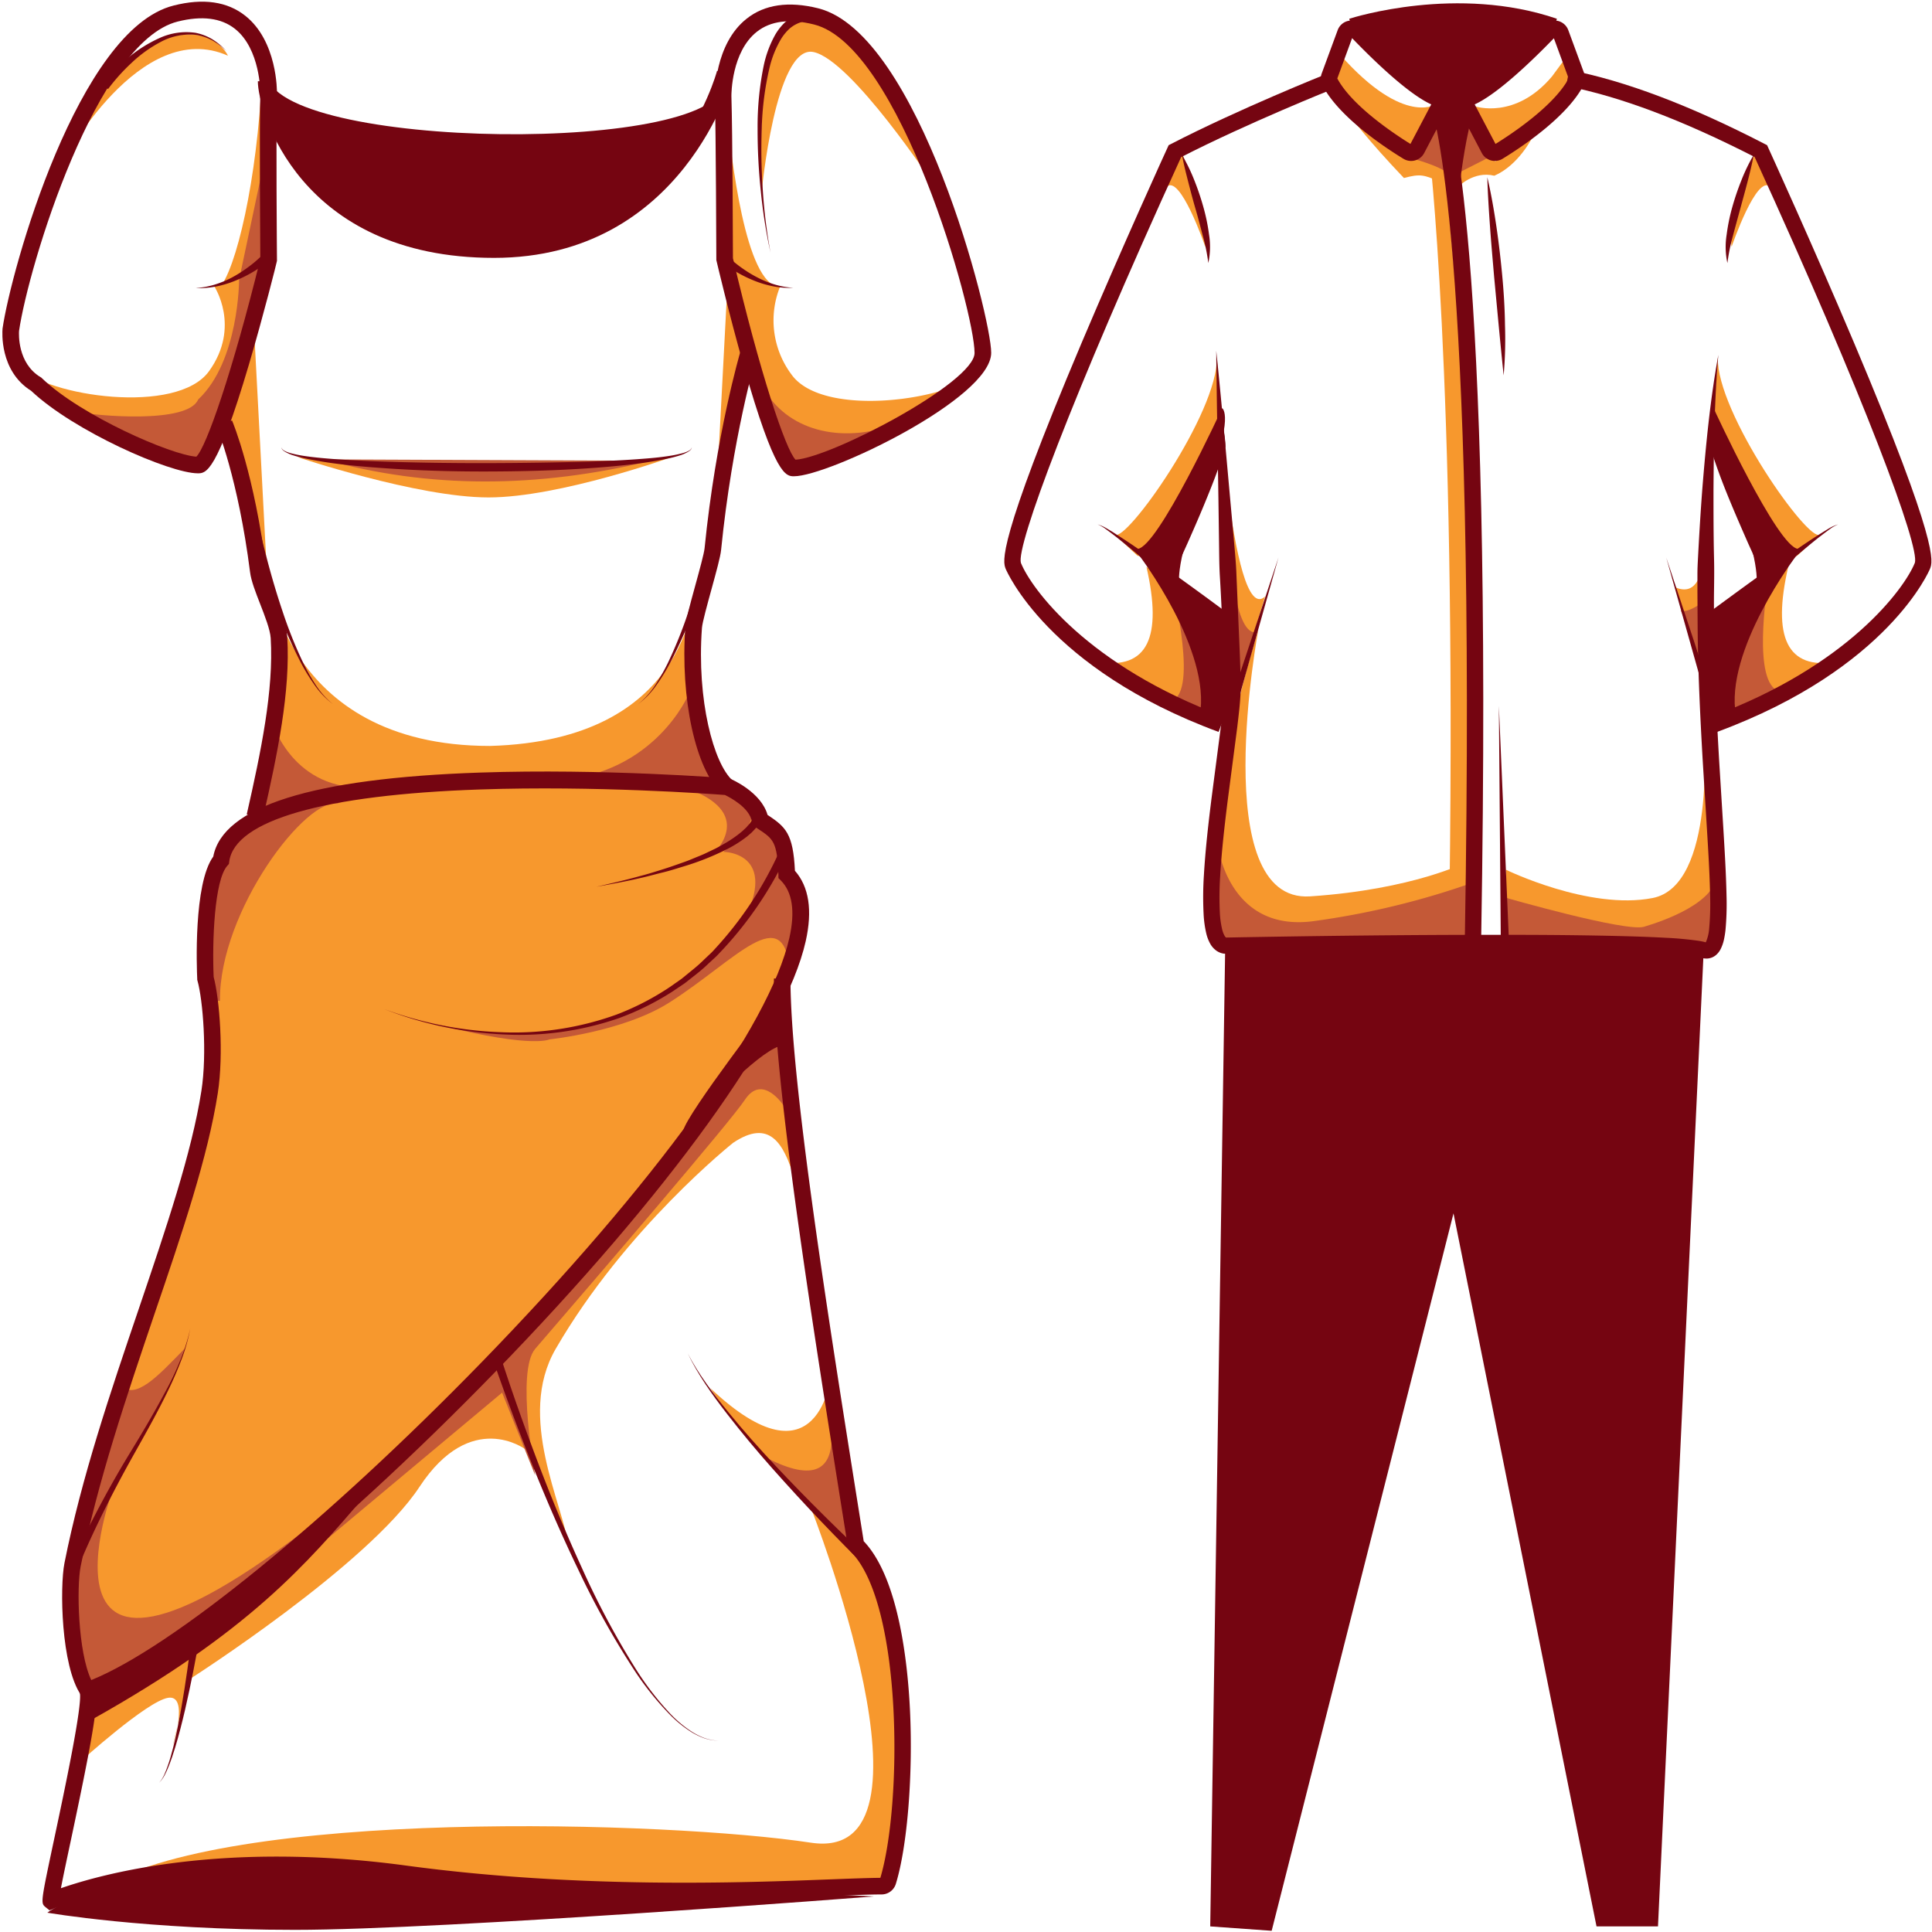 <svg xmlns="http://www.w3.org/2000/svg" viewBox="0 0 700 700">
  <title>Artboard 2 copy 5</title>
  <g id="Midtones">
    <path d="M252.35,217.44c-2.57-1.64-2.23,50.78-74.8,52.83-75.77,0-80.9-63.62-80.9-63.62s9.43,32.66,6,43S94,301.31,94,301.31s25-15.5,83.52-15.5,86.18,2.73,86.18,2.73C251.07,274.64,249.64,245.85,252.35,217.44Z" fill="#f7982d"/>
    <path d="M77.6,103.69s9.76,14.65-1.86,30.79-58.78,9-68.47-1.32c11.09,10.74,17.45,23,64.59,38.13,9-9,9-14.6,9-14.6l16.42-62Z" fill="#f7982d"/>
    <path d="M243.85,165.44s-41,14.79-66.84,14.79-69.29-14.65-69.29-14.65C147.49,169.88,196.76,170.32,243.85,165.44Z" fill="#f7982d"/>
    <polygon points="259.14 187.44 271.69 129.77 263.73 100.17 259.14 187.44" fill="#f7982d"/>
    <polygon points="96.66 206.65 82.04 156.97 92.06 119.38 96.66 206.65" fill="#f7982d"/>
    <path d="M99,42.14C97.68,53.76,97.11,19,94.9,27.93c-1.72,37-9.25,69.91-15.79,77l14.07.49S103.08,108.44,99,42.14Z" fill="#f7982d"/>
    <path d="M278.3,298.72s-10.36-14.29-28.44-14.29S143.07,277.55,100,294.77c-31.86,12.05-21.75,29.06-21.75,29.06l-4.92,26.6,3.33,40.67L29.46,560.48s-8.74,44.55,5.89,52.3c31.86-20.66,109.48-80.71,109.48-80.71S247.3,427,274,379.66c16.36-33.58,21.53-41.33,12.92-61.13Z" fill="#f7982d"/>
    <path d="M287.63,426.33c-3.75-12-8.78-21.12-22-12.27,0,0-39,30.94-64.32,74.71-14.33,24.8,2.9,56.31,4.67,71.67l-16.29-43.86-11.24-20.51,93-115.16S285,365,285,376,287.63,426.33,287.63,426.33Z" fill="#f7982d"/>
    <path d="M190.35,525.11S170.71,510.28,152,538.7s-83.11,69.58-83.11,69.58l1.74-12.76,109.14-99.45Z" fill="#f7982d"/>
    <path d="M62.61,632.4s6-18.54-1.72-17.25-31.64,23-31.64,23l4.52-20.66,38.1-23.25Z" fill="#f7982d"/>
    <path d="M301.11,498.17s-4.15,42.22-43.76,4.77c15.59,24,44.73,51.47,51.08,57.23Z" fill="#f7982d"/>
    <path d="M293.85,546.44s50.74,128.95-.06,121.2S82,654.72,34.62,684.86c89.33-2.73,217.44,1.41,265.2,2.58l21-4S343.79,575.71,293.85,546.44Z" fill="#f7982d"/>
    <path d="M82.6,20.19S76.67,6.93,56.44,15.11,22.86,58.59,22.86,58.59,50.75,6,82.6,20.19Z" fill="#f7982d"/>
    <path d="M282.6,103.94a32.76,32.76,0,0,0,4.21,31.8c11.62,16.14,58.78,9,68.47-1.32-17.94,10.32-31.56,21.52-65.92,35.52-9-9-7.71-6.43-7.71-6.43L262.27,98.93Z" fill="#f7982d"/>
    <path d="M263.56,43.39c1.31,11.63,6.35,60.13,19,60.55l-13.23,2.74S259.47,109.69,263.56,43.39Z" fill="#f7982d"/>
    <path d="M275.93,69.85s5-53.88,18.8-51,43.43,47.82,43.43,47.82L317.7,24.32S301,1.35,290.13,6.78,274.68,22.23,275.93,69.85Z" fill="#f7982d"/>
    <path d="M455.95,227.95s-18.74,99.32,18.74,96.82,56.84-12.49,56.84-12.49l.62,33.73-88.7-3.12S430.34,311.65,455.95,227.95Z" fill="#f7982d"/>
    <path d="M545.66,315.13s30.08,14.72,53.12,10.24,18.56-59.52,18.56-59.52,12.8,78.08.64,79.36-73,.64-73,.64Z" fill="#f7982d"/>
    <path d="M440.3,128.92s5.6,99,18.09,87.17l-11.24,36.86Z" fill="#f7982d"/>
    <path d="M606.87,212.75c6.87,3,9.87-2.66,10.83-12.91l1.25,52.06Z" fill="#f7982d"/>
    <path d="M647.89,205.46c-5.83,25.31-.46,37.31,17.49,34.36l-40.6,22.49S629.77,214.21,647.89,205.46Z" fill="#f7982d"/>
    <path d="M622.4,129.5c-.57,19.93,32.94,67.37,37,64.2,0,0-6.17,5.76-8.22,7.63-9,3-20.07-17.42-31.23-38.73Z" fill="#f7982d"/>
    <path d="M415.39,205.46c5.83,25.31.46,37.31-17.49,34.36l40.6,22.49S433.51,214.21,415.39,205.46Z" fill="#f7982d"/>
    <path d="M440.88,129.5c.57,19.93-32.94,67.37-37,64.2,0,0,6.17,5.76,8.22,7.63,9,3,20.07-17.42,31.23-38.73Z" fill="#f7982d"/>
    <path d="M534.42,38.52s14.58,5,27.9-10.83l5.83-7.91,2.92,11.66L542.33,54.76Z" fill="#f7982d"/>
    <path d="M520,37.9S507.52,46,483.37,17.29c-1.25,10.41-2.47,8.33-2.47,8.33,5.86,13.45,16.14,22.94,30.31,28.95Z" fill="#f7982d"/>
    <path d="M517.69,53.34s10,80.58,7.5,269.86l6.25-3.12,1.25-157.42-10-111.82S517.69,45.22,517.69,53.34Z" fill="#f7982d"/>
    <path d="M522.1,66.05c-6.25-2.81-7.5-3.12-13.43-1.56-13.12-13.74-19.05-21.86-19.05-21.86l24.28,13.2,7.6-13Z" fill="#f7982d"/>
    <path d="M528.29,67.73s5.62-5.93,13.12-4.06c8.75-3.75,13.7-13.73,13.7-13.73l-13.39,8.52L531.41,42.12Z" fill="#f7982d"/>
    <path d="M627.38,89.45s9.25-27.14,14.19-21.59c-3.08-15.42-5.46-13.17-5.46-13.17S626.14,80.2,627.38,89.45Z" fill="#f7982d"/>
    <path d="M436.71,89.45s-9.25-27.14-14.19-21.59C425.6,52.44,428,54.69,428,54.69S437.94,80.2,436.71,89.45Z" fill="#f7982d"/>
  </g>
  <g id="Darker_Mids" data-name="Darker Mids">
    <path d="M322.35,154.44c-19.73,6.44-38.95.56-46.65-15.62l11.16,31.76Z" fill="#c45937"/>
    <path d="M96.07,56.75l-9.44,44.63s0,29.51-14.84,43.38c-3.8,8.93-37,5.89-43.75,4.48,12.87,7.72,45.71,21.67,45.71,21.67L98.65,95.38Z" fill="#c45937"/>
    <path d="M249.36,251.84s-12,28.32-47.21,30.9l56.65.86Z" fill="#c45937"/>
    <path d="M98.35,260.94s6.8,24.38,32.55,24.38l-39.48,10.3Z" fill="#c45937"/>
    <path d="M262.08,308.64s20.6,0,6.87,26.18l15.88-22.75-4.29-12-6-2.15Z" fill="#c45937"/>
    <path d="M258.58,309.14s16.31-15-11.16-24H260.3l12.87,8.58S271.88,304,258.58,309.14Z" fill="#c45937"/>
    <path d="M286.19,352.12s4.72-28.75-3.86-39.05l-9.44,15.45s-38.2,65.23-121.45,40.77c40.34,11.16,47.64,7.3,47.64,7.3s26.63-2.72,43.35-13.3C266.69,347.91,284.16,325.69,286.19,352.12Z" fill="#c45937"/>
    <path d="M67.06,488.46c-10,10.3-17.91,18.93-23.5,13.52L28.12,561.2C45.81,530.95,61.48,503.27,67.06,488.46Z" fill="#c45937"/>
    <path d="M284,400.69s-7.72-12-14.16-2.15c-4.91,7.53-53.24,63.84-75.92,90.16-7.06,8.19,0,45.88,0,45.88l-12-30-73.39,61.37L220,451.76l54.5-74.67H284Z" fill="#c45937"/>
    <path d="M301.35,519.43c.36,13.29-6.48,17.42-23.17,9l15.45,18,16.74,15.45Z" fill="#c45937"/>
    <path d="M122.82,291.18c-11.66-3-43.45,38.95-43.13,71.46-11.77.21-3.53-42-1.93-50.21C81.89,303.68,113.78,285.86,122.82,291.18Z" fill="#c45937"/>
    <path d="M40.56,540.67s-39.48,109,99.57-10.3l-94.42,79-14.59,3.43S19.53,581,26.62,564.7,40.56,540.67,40.56,540.67Z" fill="#c45937"/>
    <path d="M117.35,166.44c38,10.71,77.58,10.47,118.5.5" fill="#c45937"/>
    <path d="M441,305.11s3.33,32.67,34.67,28.67a290.12,290.12,0,0,0,58-14v21.33L445,343.77S432.35,334.44,441,305.11Z" fill="#c45937"/>
    <path d="M545,325.11s44,12.67,50.67,10.67,26.67-8.67,26.67-20l-2,29.33L607,346.44l-62-4.67Z" fill="#c45937"/>
    <path d="M447,213.11c1.5,7.82,3.66,15.91,7.67,16l-7.67,24Z" fill="#c45937"/>
    <path d="M609,221.11c1.89,1,5.17-1,8.67-3.33v24.67Z" fill="#c45937"/>
    <path d="M640.35,212.77s-5.67,35,4.33,37.67l-19.33,9.33S620.35,227.11,640.35,212.77Z" fill="#c45937"/>
    <path d="M424.69,212.44s10.33,41-1.33,41.67l18,8-3.67-34.33Z" fill="#c45937"/>
    <path d="M512.6,57.69s12.75,3.5,12.75,6.5l-3.5-22Z" fill="#c45937"/>
    <polygon points="529.6 43.69 525.35 64.19 541.6 55.94 529.6 43.69" fill="#c45937"/>
  </g>
  <g id="Main">
    <path d="M622.59,128.57c-1.42,16.3-1.64,32.63-1.76,48.94,0,8.16,0,16.32.19,24.47.11,4.08.06,8.15,0,12.22s0,8.15,0,12.22c.12,16.28.9,32.54,1.84,48.84l1.51,24.46c.49,8.17,1,16.34,1.18,24.61a103.69,103.69,0,0,1-.37,12.63,32.63,32.63,0,0,1-.53,3.33,14.42,14.42,0,0,1-1.27,3.66,7.08,7.08,0,0,1-1.62,2.06,5.37,5.37,0,0,1-3.07,1.28,5.93,5.93,0,0,1-1.54-.09l-1-.23c-.35-.1-.82-.18-1.25-.27-3.72-.61-7.84-.86-11.85-1.1s-8.1-.38-12.17-.5c-16.27-.48-32.61-.55-48.93-.56-32.65,0-65.33.43-98,1h-.21l-.22,0a6.17,6.17,0,0,1-3-1.24,7.84,7.84,0,0,1-1.82-2,14.44,14.44,0,0,1-1.62-4,38.89,38.89,0,0,1-1-7.3,121.47,121.47,0,0,1,.12-14c.54-9.19,1.58-18.26,2.7-27.3l3.52-27c.53-4.45,1.1-9,1.21-13.24s-.19-9-.37-13.46c-.38-9.05-.72-18.12-1.28-27.18-.27-4.53-.24-9.07-.32-13.61l-.19-13.62c-.27-18.17-.63-36.33-.8-54.51,1.87,18.08,3.47,36.18,5.1,54.29L447,195c.38,4.53.86,9.05,1,13.59l1.16,27.25c.18,4.56.34,9.06.37,13.77-.13,4.85-.72,9.32-1.25,13.88l-3.52,27c-1.12,9-2.14,18-2.67,26.9a115.8,115.8,0,0,0-.12,13.26,33.4,33.4,0,0,0,.86,6.16,8.84,8.84,0,0,0,.91,2.33,2,2,0,0,0,.42.5c.09.06.07,0,.11.06l-.43,0c32.7-.61,65.39-1,98.11-1,16.36,0,32.72.09,49.11.56,4.1.13,8.2.28,12.32.51a123.65,123.65,0,0,1,12.55,1.18c.57.12,1.11.2,1.74.38l.45.12.08,0h0a.67.67,0,0,0-.3.11,1.4,1.4,0,0,0,.24-.35,15.6,15.6,0,0,0,1.13-4.84,98.44,98.44,0,0,0,.34-11.86c-.17-8.07-.67-16.21-1.17-24.36l-1.51-24.48c-.94-16.33-1.73-32.72-1.85-49.13l-.07-12.3V208c0-2,.11-4.1.22-6.14.43-8.19.92-16.37,1.54-24.54C618.08,161,619.66,144.67,622.59,128.57Z" fill="#750511"/>
    <polygon points="443.92 342.6 438.49 697.97 460.75 699.56 526.63 439.62 578.45 697.97 600.72 697.97 617.29 344.19 443.92 342.6" fill="#750511"/>
    <path d="M616.25,224.11q12.11-9,24.36-17.8c4.09-2.92,8.21-5.81,12.37-8.63,2.08-1.41,4.18-2.8,6.31-4.14,1.07-.67,2.14-1.33,3.23-2A14.36,14.36,0,0,1,666,190a14.2,14.2,0,0,0-3.23,1.87c-1,.73-2,1.48-3,2.25-2,1.53-3.92,3.12-5.84,4.72-3.85,3.2-7.65,6.47-11.43,9.77q-11.32,9.89-22.42,20Z" fill="#750511"/>
    <path d="M622.14,265.19l-2.05-5.55c49.48-18.27,70-46.45,73.71-55.76,1.73-5.91-18-59.43-58.07-147C609.4,43.42,587.06,35,567.44,31.16l1.13-5.81c20.4,4,43.55,12.74,70.77,26.78l.91.47.42.93c.16.35,16,35,31.1,70.71,30.94,73.24,28.54,79.26,27.51,81.83C699.14,206.44,684.2,242.27,622.14,265.19Z" fill="#750511"/>
    <path d="M621.11,153.71c.76,1.25,1.29,2.29,2.1,3.36.39.53.7,1.06,1.05,1.57l1.13,1.55a2,2,0,0,1,.24.86,8.46,8.46,0,0,0,.22.87l.56,1.73c.39,1.15.74,2.3,1.17,3.45,1.61,4.6,3.47,9.18,5.34,13.73s3.86,9.08,5.87,13.6l3.06,6.76c.22,2.62.47,5.23.46,8a70.77,70.77,0,0,1-5.84-5.51l-3.08-6.81c-2-4.56-4-9.13-5.93-13.75s-3.78-9.26-5.45-14c-.84-2.39-1.64-4.77-2.37-7.26,0-.68.07-1.35.12-2s.14-1.38.26-2.07A16.42,16.42,0,0,1,621.11,153.71Z" fill="#750511"/>
    <path d="M635.41,56.09c-.62,3.38-1.43,6.66-2.28,9.93s-1.75,6.5-2.63,9.74-1.77,6.46-2.63,9.69a71.3,71.3,0,0,0-2,9.87A27.81,27.81,0,0,1,625.6,85,69.91,69.91,0,0,1,627.65,75a94.87,94.87,0,0,1,3.29-9.67A65.36,65.36,0,0,1,635.41,56.09Z" fill="#750511"/>
    <path d="M511.27,58.31a5.33,5.33,0,0,1-2.78-.78c-6.84-4.17-23.38-15.12-29.36-26.65a5.3,5.3,0,0,1-.25-4.26h0l5.78-15.69a5.32,5.32,0,0,1,8.84-1.85c12,12.51,22.45,21.31,27.94,23.54a5.25,5.25,0,0,1,2.95,3.06,5.35,5.35,0,0,1-.29,4.32L516,55.47a5.35,5.35,0,0,1-3.3,2.65A5.29,5.29,0,0,1,511.27,58.31ZM484.53,28.43c5.39,10.06,21,20.31,26.5,23.72l7.54-14.33c-8.42-3.79-21.25-16.28-28.68-24Zm-.09.23h0Z" fill="#750511"/>
    <path d="M541.61,58.31a5.29,5.29,0,0,1-1.41-.19,5.35,5.35,0,0,1-3.3-2.65L528.78,40a5.35,5.35,0,0,1-.29-4.32,5.25,5.25,0,0,1,2.95-3.06c5.49-2.23,15.94-11,27.94-23.54a5.32,5.32,0,0,1,8.84,1.84L574,26.62a5.3,5.3,0,0,1-.25,4.26c-6,11.53-22.52,22.48-29.35,26.65A5.34,5.34,0,0,1,541.61,58.31Zm-7.3-20.49,7.54,14.33c5.52-3.41,21.11-13.67,26.5-23.72L563,13.86C555.57,21.54,542.74,34,534.31,37.82Z" fill="#750511"/>
    <path d="M536.66,340.11l-5.92-.1c4.35-255.19-11.84-299.87-12-300.29l5.49-2.2C524.92,39.22,541.06,82.17,536.66,340.11Z" fill="#750511"/>
    <path d="M529.25,64.09l-5.87-.71c.08-.69,2.1-17.12,5.24-25.76l5.56,2C531.27,47.65,529.27,63.93,529.25,64.09Z" fill="#750511"/>
    <path d="M538.88,64.23c1.38,5.87,2.4,11.8,3.28,17.75s1.57,11.92,2.13,17.91.93,12,1,18A149.74,149.74,0,0,1,544.8,136c-.63-6-1.21-12-1.78-17.92l-1.68-17.89c-.5-6-1.05-11.94-1.47-17.92S539.05,70.26,538.88,64.23Z" fill="#750511"/>
    <polygon points="543.77 341.18 543.07 255.76 546.73 341.11 543.77 341.18" fill="#750511"/>
    <polygon points="443.06 262.72 463.21 202.02 445.89 263.59 443.06 262.72" fill="#750511"/>
    <polygon points="621.03 263.59 603.71 202.02 623.86 262.72 621.03 263.59" fill="#750511"/>
    <path d="M651,201.12s-26.44,34.63-22,58.3c-9.37,5.42-10.85,1.48-10.85,1.48l-1-31.06S619.93,218.37,651,201.12Z" fill="#750511"/>
    <path d="M620.85,147.87s23.29,50.66,30.69,51l-15.16,12.94s1.85-8.5-9.24-34.76S620.85,147.87,620.85,147.87Z" fill="#750511"/>
    <path d="M443.63,228.66q-11.1-10.11-22.42-20c-3.78-3.3-7.57-6.57-11.43-9.77-1.93-1.6-3.87-3.19-5.84-4.72-1-.77-2-1.52-3-2.25A14.2,14.2,0,0,0,397.7,190a14.36,14.36,0,0,1,3.43,1.55c1.09.63,2.17,1.28,3.23,2,2.13,1.34,4.23,2.73,6.31,4.14,4.17,2.82,8.28,5.71,12.37,8.63q12.28,8.76,24.36,17.8Z" fill="#750511"/>
    <path d="M441.52,265.19c-62.06-22.92-77-58.75-77.15-59.11-1-2.57-3.43-8.59,27.51-81.83C407,88.56,422.82,53.88,423,53.54l.42-.93.91-.47c24.64-12.71,56-25.24,56.35-25.37l2.19,5.5c-.31.12-30.68,12.25-54.92,24.66-40,87.53-59.8,141-58.06,147,3.71,9.28,24.22,37.45,73.7,55.72Z" fill="#750511"/>
    <path d="M442.55,153.71a16.39,16.39,0,0,1,1.09,4c.13.69.18,1.37.26,2.07s.1,1.35.12,2c-.73,2.49-1.53,4.87-2.37,7.26-1.67,4.77-3.55,9.4-5.45,14s-3.91,9.19-5.93,13.75l-3.08,6.81a71,71,0,0,1-5.84,5.51c0-2.75.24-5.36.46-8l3.06-6.75c2-4.52,4-9,5.87-13.6s3.72-9.13,5.34-13.73c.43-1.15.78-2.3,1.17-3.45l.56-1.73a8.8,8.8,0,0,0,.22-.87,2,2,0,0,1,.24-.86l1.13-1.55c.35-.51.66-1,1.05-1.57C441.25,156,441.79,155,442.55,153.71Z" fill="#750511"/>
    <path d="M428.25,56.09a65.36,65.36,0,0,1,4.47,9.21A94.87,94.87,0,0,1,436,75,69.91,69.91,0,0,1,438.06,85a27.81,27.81,0,0,1-.26,10.29,71.4,71.4,0,0,0-2-9.87c-.86-3.23-1.69-6.47-2.63-9.69s-1.79-6.47-2.63-9.74S428.87,59.47,428.25,56.09Z" fill="#750511"/>
    <path d="M412.67,201.12s26.44,34.63,22,58.3c9.37,5.42,10.85,1.48,10.85,1.48l1-31.06S443.73,218.37,412.67,201.12Z" fill="#750511"/>
    <path d="M442.81,147.87s-23.29,50.66-30.69,51l15.16,12.94s-1.85-8.5,9.24-34.76S442.81,147.87,442.81,147.87Z" fill="#750511"/>
    <path d="M490.94,13.32,488.85,6.8c1.59-.51,39.25-12.34,75.25,0l-2.22,6.47C528,1.66,491.31,13.2,490.94,13.32Z" fill="#750511"/>
    <g>
      <path d="M179,93.43c-70.7,0-85.58-53.46-85.58-64h6c0,4.94,3.73,19.38,15.27,32.51,10.2,11.61,29.64,25.46,64.29,25.46,64.29,0,80.66-61.11,80.82-61.72l5.83,1.49C265.44,27.84,247.86,93.43,179,93.43Z" fill="#750511"/>
      <path d="M287.68,172.56c-2.9,0-6.87,0-18.22-40-5.32-18.77-9.8-37.78-9.84-38l-.08-.34v-.34c0-.45-.14-45.15-.53-59v0c0-.77-.14-18.88,11.48-28.08C277,1.61,285.74.35,296.43,3c36.48,9.12,62.7,111.71,62.7,124.82C359.13,144.38,300.16,172.56,287.68,172.56Zm-22.12-79c9.8,41.67,19.09,69.39,22.68,73,13-.81,64.86-28,64.86-38.68,0-15.22-27.06-111.21-58.14-119-8.79-2.2-15.77-1.31-20.74,2.63C265,18.78,265,34.18,265,34.76,265.41,48,265.55,89.31,265.56,93.52Z" fill="#750511"/>
      <path d="M71.68,171.49c-10.2,0-45-15.32-60.39-29.89C-.3,134.37.86,119.91.91,119.29l0-.16C4,97.66,28.39,10.59,62.93,2,73.63-.72,82.36.55,88.87,5.71c11.62,9.21,11.49,27.32,11.48,28.08-.39,13.75,0,59.89,0,60.35v.38l-.09.37c0,.19-4.65,18.86-10.1,37.29C78.54,171.49,74.58,171.49,71.68,171.49ZM6.9,119.9c-.07,1-.61,11.68,7.78,16.74l.29.17.24.24c14.12,13.58,46.87,27.84,55.93,28.41,3.62-3.48,13.09-30.69,23.18-71.64,0-4.48-.37-47,0-60.15,0-.11.07-15.91-9.22-23.25-5-3.93-11.94-4.81-20.72-2.61C35,15.16,10.38,96.14,6.9,119.9Z" fill="#750511"/>
      <path d="M261.42,287.28c-9.37-8.4-15-34.28-13.1-60.21.17-2.39,1.5-7.34,3.67-15.22,1.45-5.28,3.09-11.26,3.29-13.19,4.13-41.27,12.86-70.84,12.94-71.13l5.77,1.72c-.09.29-8.65,29.35-12.72,70-.24,2.44-1.74,7.89-3.47,14.19-1.48,5.39-3.33,12.1-3.47,14.07-1.93,26.27,4.26,49.15,11.11,55.28Z" fill="#750511"/>
      <path d="M95.27,296.4l-5.87-1.33c5.21-22.94,9.8-45.09,8.68-63.85-.19-3.08-2.11-8-3.8-12.34s-3.26-8.35-3.67-11.52c-4.33-34.1-12-52.49-12.08-52.67l5.54-2.35c.33.77,8.07,19.34,12.51,54.26.31,2.43,1.83,6.32,3.3,10.09,1.95,5,4,10.14,4.2,14.17C105.26,250.41,100.59,273,95.27,296.4Z" fill="#750511"/>
      <path d="M30.61,616l-1.31-1.92c-7.2-10.52-7.68-39-5.94-47.78,6.16-31,16.75-62.15,27-92.31,9.83-29,19.12-56.33,22.62-78.8,2.1-13.5.53-32.93-1.43-39.86l-.09-.33,0-.35c-.17-3.57-1.4-34.46,5.81-44.3,3.43-18.15,35.9-28.38,96.54-30.43,44.79-1.52,89.46,2,89.91,2.08l.48,0,.45.19c.48.2,11.14,4.8,13.46,13.11l.06,0c6.47,4.32,9.21,6.68,9.85,20.2,5.1,5.79,6.41,14.37,3.9,25.54-7.39,32.87-49.57,91.33-112.82,156.37-58.36,60-117.14,107.32-146.26,117.73Zm46.81-262c2.11,7.87,3.71,27.79,1.49,42.07C75.33,419.12,66,446.73,56,476c-10.17,30-20.69,61-26.78,91.55-1.49,7.51-1,30.94,3.85,41.17,29.1-11.74,85.4-57.54,141.63-115.36C237.25,429,278.84,371.66,286,339.83c2.16-9.61,1.11-16.62-3.12-20.85l-.84-.84,0-1.18c-.44-12-1.88-13-7.22-16.54L272.62,299l-.2-1.29c-.81-5.1-8-8.82-9.75-9.67-5.14-.39-46.9-3.44-88.74-2-56.55,1.92-88.82,11.18-90.87,26.08l-.12.9-.6.68C77.66,319,76.84,341.1,77.42,354.07Z" fill="#750511"/>
      <path d="M17.95,692.15,16.51,691c-1.81-1.51-1.81-1.51,3.26-25.36,3.57-16.81,10.22-48.1,9.14-52.32l5.74-1.82c1.42,4.42-1.77,21.38-9,55.39-1.37,6.45-2.77,13-3.58,17.25,15.34-5.34,58.9-17.15,125-8.22,62.65,8.47,122.07,6.24,154,5,7.43-.28,13.34-.5,17.9-.55,7.93-26.52,8.11-98.69-10.46-117.9a5.39,5.39,0,0,1-1.46-2.91l-.89-5.62c-12.07-75.86-25.76-161.85-25.76-199.41h6c0,37.08,13.64,122.82,25.68,198.47l.86,5.41c12.58,13.19,15.89,43.68,16.74,60.72,1.18,23.72-.91,49.8-5.09,63.41a5.42,5.42,0,0,1-5.14,3.85c-4.53,0-10.55.27-18.17.55-32.11,1.21-91.87,3.45-155-5.09-73.71-10-118.43,6.25-126.64,9.6Z" fill="#750511"/>
      <path d="M102,162.07c.11.82.94,1.21,1.61,1.53a14,14,0,0,0,2.22.73,44.41,44.41,0,0,0,4.6.9c3.1.46,6.23.75,9.36,1,6.26.5,12.54.77,18.82,1q18.84.61,37.71.57t37.71-.57c6.28-.23,12.56-.5,18.82-1,3.13-.23,6.26-.52,9.36-1a44,44,0,0,0,4.6-.91,13.91,13.91,0,0,0,2.22-.73c.67-.32,1.49-.71,1.6-1.53,0,.84-.85,1.35-1.5,1.74a14.32,14.32,0,0,1-2.19,1,43,43,0,0,1-4.59,1.26c-3.09.69-6.22,1.2-9.35,1.66-6.27.85-12.56,1.44-18.86,1.88-12.6.89-25.22,1.2-37.84,1.23s-25.24-.35-37.84-1.25c-6.3-.44-12.59-1-18.86-1.88-3.13-.46-6.25-1-9.35-1.66a43.29,43.29,0,0,1-4.59-1.25,14.41,14.41,0,0,1-2.19-1C102.82,163.41,102,162.91,102,162.07Z" fill="#750511"/>
      <path d="M285.17,309.58a134.78,134.78,0,0,1-24.63,35.87,22.81,22.81,0,0,1-1.95,1.92l-2,1.85a54.1,54.1,0,0,1-4.12,3.59l-4.29,3.38-4.53,3.06a98.42,98.42,0,0,1-19.51,9.68,110.48,110.48,0,0,1-42.82,5.81,135.29,135.29,0,0,1-42.17-9.16,134.94,134.94,0,0,0,42.2,8.4,109.37,109.37,0,0,0,42.27-6.47,96.71,96.71,0,0,0,19-9.84L247,354.6l4.15-3.39a52.37,52.37,0,0,0,4-3.58l1.94-1.84a21.77,21.77,0,0,0,1.87-1.91,132.14,132.14,0,0,0,23.52-35.58Z" fill="#750511"/>
      <path d="M23.76,571.32c3.27-7.87,7-15.37,10.89-22.84s8-14.79,12.4-22,8.67-14.36,12.58-21.77c2-3.69,3.81-7.46,5.42-11.33a64.4,64.4,0,0,0,3.86-11.94,64.59,64.59,0,0,1-3.51,12.08c-1.51,3.92-3.23,7.76-5.1,11.53-3.7,7.55-7.85,14.86-11.95,22.18s-8,14.69-11.69,22.23-7.15,15.17-10.09,22.89Z" fill="#750511"/>
      <path d="M262.42,184.85c-1.56,6.33-3.32,12.56-5.22,18.76s-4,12.35-6.28,18.41A160.82,160.82,0,0,1,243,239.8a70.12,70.12,0,0,1-5.07,8.3,29.88,29.88,0,0,1-6.68,7,29.71,29.71,0,0,0,6.37-7.21,69.64,69.64,0,0,0,4.71-8.43,159.8,159.8,0,0,0,7.14-17.95c2.05-6.11,3.87-12.3,5.53-18.52s3.16-12.51,4.45-18.79Z" fill="#750511"/>
      <path d="M92.4,184.2c1.29,6.28,2.81,12.56,4.45,18.79s3.47,12.42,5.53,18.52a159.66,159.66,0,0,0,7.14,17.95,69.63,69.63,0,0,0,4.71,8.43,29.69,29.69,0,0,0,6.37,7.21,29.89,29.89,0,0,1-6.68-7,70.22,70.22,0,0,1-5.07-8.3A161,161,0,0,1,101,222c-2.3-6.06-4.37-12.21-6.28-18.41S91,191.18,89.46,184.85Z" fill="#750511"/>
      <path d="M263.58,92.77A42.82,42.82,0,0,0,268.67,97a46,46,0,0,0,5.75,3.53,36,36,0,0,0,6.28,2.55,31.1,31.1,0,0,0,6.73,1.21,31.53,31.53,0,0,1-6.9-.48,37.11,37.11,0,0,1-6.72-1.9,48,48,0,0,1-6.35-3,45.13,45.13,0,0,1-5.92-4Z" fill="#750511"/>
      <path d="M96.77,95a45.13,45.13,0,0,1-5.92,4,48,48,0,0,1-6.35,3,37.11,37.11,0,0,1-6.72,1.9,31.53,31.53,0,0,1-6.9.48,31.1,31.1,0,0,0,6.73-1.21,36,36,0,0,0,6.28-2.55A46,46,0,0,0,89.63,97a42.82,42.82,0,0,0,5.09-4.27Z" fill="#750511"/>
      <path d="M36.8,30.43A72.81,72.81,0,0,1,46.34,21a49.23,49.23,0,0,1,11.33-7.16,23.32,23.32,0,0,1,13.17-1.95A18.83,18.83,0,0,1,77,14.27a24.52,24.52,0,0,1,5.06,4.24,24.32,24.32,0,0,0-5.24-3.91,18.29,18.29,0,0,0-6.13-2,22.21,22.21,0,0,0-12.42,2.57,47.37,47.37,0,0,0-10.48,7.5,70.41,70.41,0,0,0-8.63,9.58Z" fill="#750511"/>
      <path d="M315.52,569.51c-6.19-6.05-12.23-12.21-18.2-18.46S285.52,538.44,279.8,532s-11.26-13.1-16.54-19.93-10.33-13.9-14.07-21.69c4,7.68,9.24,14.55,14.66,21.22S275,524.69,280.91,531c11.78,12.56,24.06,24.67,36.68,36.35Z" fill="#750511"/>
      <path d="M290.6,7.94a11.65,11.65,0,0,0-4.36,2.29,17.19,17.19,0,0,0-3.31,4,37.36,37.36,0,0,0-4.07,10.12A107.74,107.74,0,0,0,276,46.54a210.92,210.92,0,0,0,.39,22.54,192.85,192.85,0,0,0,2.77,22.41,193.11,193.11,0,0,1-3.52-22.35,211.9,211.9,0,0,1-1.15-22.64,109.43,109.43,0,0,1,2.21-22.68,39.73,39.73,0,0,1,4-10.92,19.89,19.89,0,0,1,3.7-4.79A14.56,14.56,0,0,1,289.84,5Z" fill="#750511"/>
      <path d="M72.63,591.33c-1.6,9.39-3.41,18.71-5.54,28-1.08,4.63-2.24,9.24-3.61,13.79-.69,2.27-1.44,4.53-2.33,6.74s-1.83,4.46-3.56,6.12c1.63-1.74,2.41-4.05,3.21-6.25s1.39-4.52,2-6.81c1.13-4.59,2-9.23,2.86-13.89,1.63-9.31,2.94-18.7,4-28.08Z" fill="#750511"/>
      <path d="M181.21,491c4.2,13.08,8.83,26.07,13.72,38.94s10.15,25.61,15.89,38.12a300.07,300.07,0,0,0,19.4,36.41,107.61,107.61,0,0,0,12.54,16.34,42.9,42.9,0,0,0,7.88,6.61,24.71,24.71,0,0,0,4.6,2.3,17.25,17.25,0,0,0,5.05.95,17.29,17.29,0,0,1-5.08-.86,24.88,24.88,0,0,1-4.67-2.23,43.18,43.18,0,0,1-8-6.51,108.18,108.18,0,0,1-12.9-16.2,301.16,301.16,0,0,1-20.14-36.19c-6-12.45-11.47-25.13-16.63-37.94s-10-25.73-14.49-38.83Z" fill="#750511"/>
      <path d="M17.14,693s35.58,6.22,89.76,6.22,209.65-12.1,209.65-12.1-189.47-9.73-233.85-9.73S17.14,693,17.14,693Z" fill="#750511"/>
      <path d="M247.58,409.62c15.31-15.57,30.91-31.67,37.43-31l-4-16.84S248.65,403.73,247.58,409.62Z" fill="#750511"/>
      <path d="M276.09,295.68a4.17,4.17,0,0,1-.18.82,4.38,4.38,0,0,1-.23.62,6.43,6.43,0,0,1-.55,1.09,14.78,14.78,0,0,1-1.33,1.88c-.49.55-1,1.07-1.52,1.61l-1.65,1.41a44.87,44.87,0,0,1-7.14,4.52,96.33,96.33,0,0,1-15.4,6.17c-2.63.8-5.25,1.65-7.93,2.3s-5.31,1.41-8,2c-5.34,1.26-10.75,2.21-16.13,3.21,5.34-1.25,10.68-2.44,16-3.94,2.65-.67,5.26-1.51,7.87-2.32s5.18-1.72,7.75-2.64c1.29-.44,2.55-.95,3.81-1.48s2.52-1,3.76-1.57l3.67-1.75c1.22-.58,2.37-1.29,3.56-1.93a42.58,42.58,0,0,0,6.53-4.56l1.42-1.33c.41-.48.85-1,1.24-1.44a12,12,0,0,0,1-1.52,3.87,3.87,0,0,0,.34-.75,2,2,0,0,0,.12-.35c0-.08.06-.26,0-.18Z" fill="#750511"/>
      <path d="M33,623.2c57.68-32.25,78-56.56,99.08-81,0,0-77.26,64.22-92.31,68.23C31.78,610.4,33,606.14,33,623.2Z" fill="#750511"/>
      <path d="M262.4,28.92C264.81,56.5,99,54.62,96.51,26.6c0,0,6.38,63.23,76,63.23S262.4,28.92,262.4,28.92Z" fill="#750511"/>
    </g>
    <path d="M490.94,13.32l31,23.32,4.94,20.52,4.94-21.66,30-25.84S513.52-3.16,490.94,13.32Z" fill="#750511"/>
  </g>
</svg>
